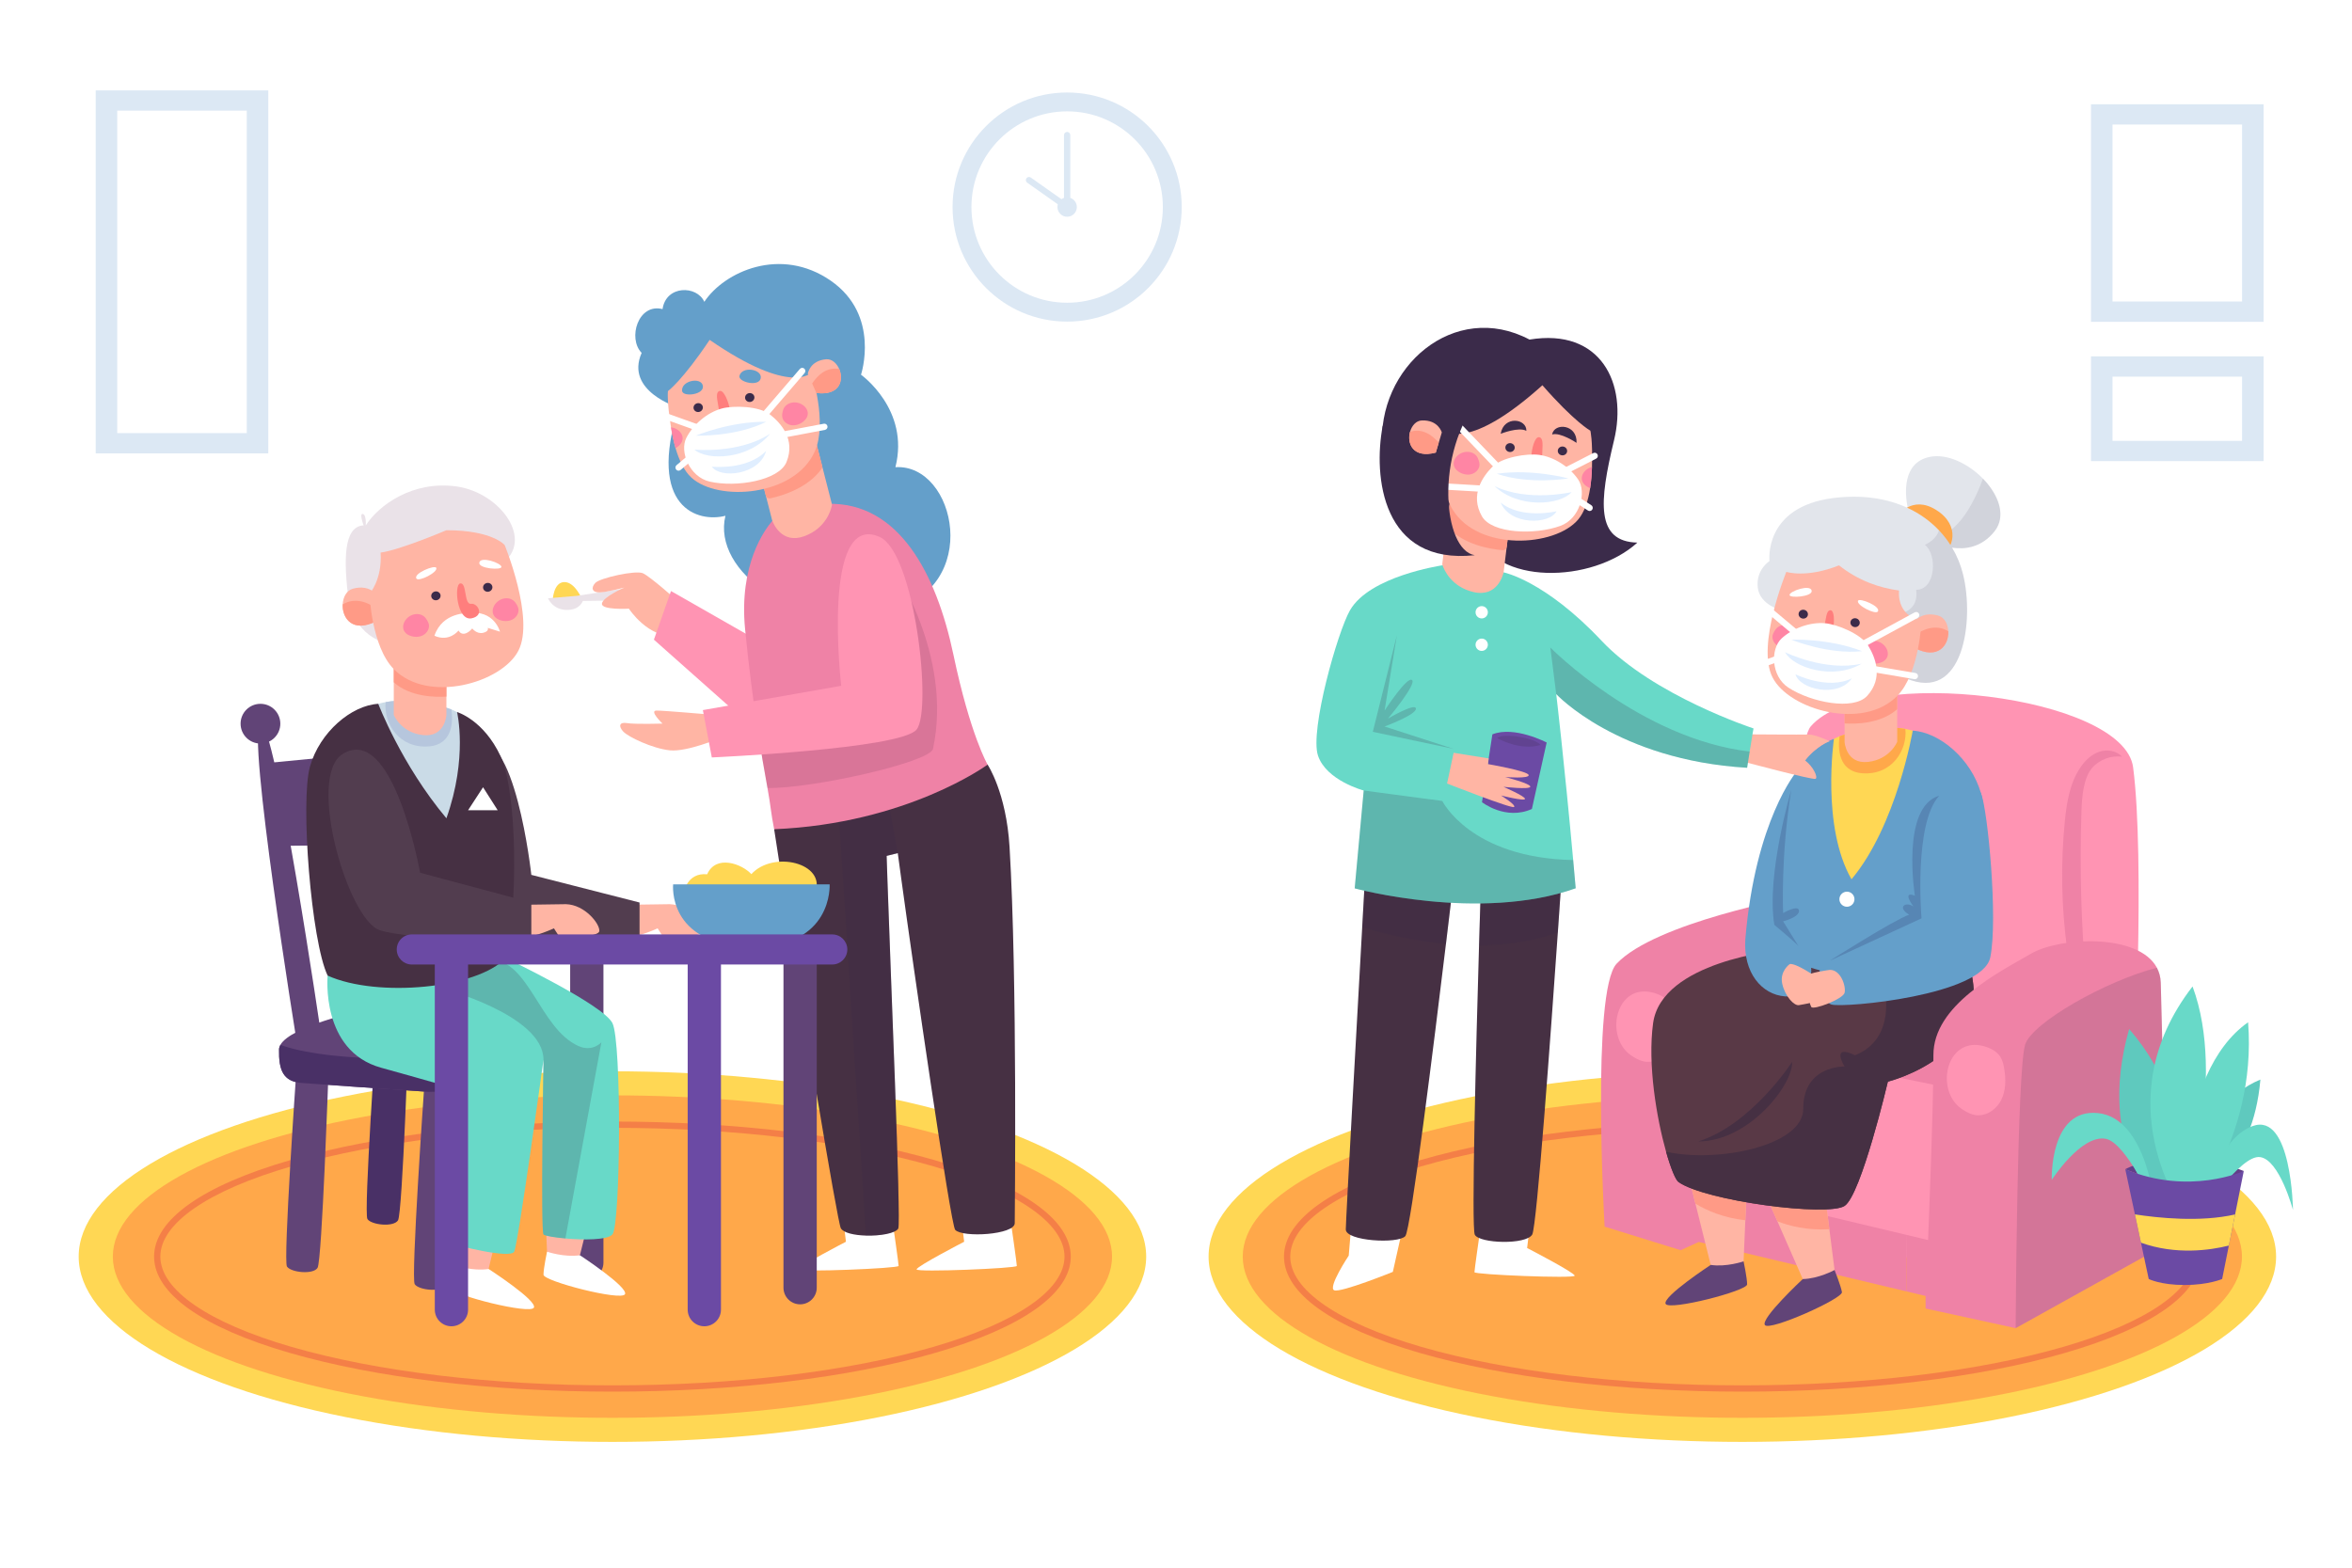 <?xml version="1.0" encoding="utf-8"?>
<!-- Generator: Adobe Illustrator 27.5.0, SVG Export Plug-In . SVG Version: 6.00 Build 0)  -->
<svg version="1.1" xmlns="http://www.w3.org/2000/svg" xmlns:xlink="http://www.w3.org/1999/xlink" x="0px" y="0px"
	 viewBox="0 0 750 500" style="enable-background:new 0 0 750 500;" xml:space="preserve">
<g id="BACKGROUND">
	<rect style="fill:#FFFFFF;" width="750" height="500"/>
</g>
<g id="OBJECTS">
	<g>
		<g>
			<ellipse style="fill:#FFD754;" cx="555.594" cy="400.779" rx="170.201" ry="59.1"/>
			<ellipse style="fill:#FFA84A;" cx="555.594" cy="400.779" rx="159.313" ry="51.421"/>
			<path style="fill:#F47F47;" d="M555.594,443.85c-38.865,0-75.416-4.39-102.92-12.361c-27.882-8.081-43.238-18.987-43.238-30.709
				s15.355-22.628,43.237-30.709c27.505-7.972,64.056-12.362,102.921-12.362c38.865,0,75.417,4.391,102.921,12.362
				c27.882,8.081,43.238,18.987,43.238,30.709s-15.355,22.628-43.238,30.709C631.01,439.46,594.459,443.85,555.594,443.85z
				 M555.594,359.708c-38.682,0-75.035,4.362-102.364,12.283c-26.561,7.698-41.794,18.19-41.794,28.788
				c0,10.598,15.233,21.09,41.794,28.788c27.329,7.92,63.682,12.282,102.364,12.282c38.682,0,75.036-4.362,102.364-12.282
				c26.561-7.698,41.794-18.19,41.794-28.788c0-10.598-15.233-21.09-41.794-28.788C630.63,364.07,594.276,359.708,555.594,359.708z"
				/>
		</g>
		<g>
			<path style="fill:#FF94B3;" d="M577.425,231.652c-5.641,6.476-6.384,72.931,0,100.622
				c24.897,5.986,102.992,12.285,102.992,12.285s3.617-70.501-0.214-99.832C677.219,221.876,594.661,211.862,577.425,231.652z"/>
			<polygon style="fill:#FF94B3;" points="586.727,312.192 538.868,326.469 538.868,381.669 629.006,406.868 645.739,309.34 			"/>
			<path style="fill:#EF82A6;" d="M546.145,379.116l-0.638-47.691l30.181-13.635c0,0,4.301-15.736-3.315-31.695
				c0,0-44.521,8.119-56.87,21.267c-8.16,8.689-3.83,83.858-3.83,83.858l24.258,7.523l5.761-2.639l66.222,15.778l0.155-17.995
				L546.145,379.116z"/>
			<path style="fill:#FF94B3;" d="M518.416,335.138c0.855,0.94,1.915,1.673,3.025,2.292c0.885,0.493,1.818,0.923,2.811,1.12
				c3.397,0.674,6.882-1.62,8.454-4.706c1.573-3.086,1.563-6.749,0.977-10.163c-0.22-1.285-0.529-2.585-1.231-3.684
				c-1.163-1.82-3.253-2.843-5.339-3.401C516.216,313.682,512.026,328.111,518.416,335.138z"/>
			<polygon style="fill:#EF82A6;" points="545.506,331.424 644.432,351.666 663.605,328.901 575.687,317.789 			"/>
			<g>
				<path style="fill:#FFB5A4;" d="M557.119,375.944l-0.076,1.784l-0.493,11.466l-0.561,13.105
					c-2.701,5.053-10.481,1.13-10.481,1.13l-4.867-19.526l-1.979-7.958H557.119z"/>
				<path style="fill:#614477;" d="M545.506,403.432c0,0-15.503,10.168-14.373,12.427c1.13,2.259,25.984-4.142,25.984-6.214
					c0-2.071-1.13-7.343-1.13-7.343S550.465,404.185,545.506,403.432z"/>
				<path style="fill:#FF9A86;" d="M557.042,377.728l-0.493,11.466c-7.109-0.79-12.426-3.177-15.908-5.291l-1.979-7.958h14.413
					C554.461,376.419,555.828,377.005,557.042,377.728z"/>
			</g>
			<g>
				<path style="fill:#FFB5A4;" d="M581.668,378.891l0.226,1.771l1.45,11.385l1.659,13.012c-1.809,5.437-10.14,2.882-10.14,2.882
					l-8.092-18.425l-3.294-7.51L581.668,378.891z"/>
				<path style="fill:#614477;" d="M574.86,407.944c0,0-13.565,12.638-12.07,14.675c1.495,2.036,24.913-8.468,24.563-10.51
					c-0.35-2.042-2.353-7.047-2.353-7.047S579.875,407.85,574.86,407.944z"/>
				<path style="fill:#FF9A86;" d="M581.893,380.662l1.45,11.385c-7.14,0.421-12.784-1.034-16.573-2.531l-3.294-7.51l14.206-2.432
					C579.128,379.809,580.574,380.155,581.893,380.662z"/>
			</g>
			<path style="fill:#593946;" d="M601.998,344.986c0,0-8.51,36.148-13.802,39.63c-5.3,3.482-44.098-1.486-52.931-7.593
				c-0.951-0.663-2.48-4.34-3.992-9.691c-3.007-10.642-5.937-27.867-4.136-40.997c2.709-19.73,39.961-23.221,39.961-23.221
				s24.92,5.691,48.659,4.417c3.966-0.212,7.899-0.611,11.678-1.274C637.967,336.093,601.998,344.986,601.998,344.986z"/>
			<path style="fill:#463043;" d="M571.479,338.668c0,0-12.946,20.04-29.935,25.376C557.64,364.044,571.748,346.035,571.479,338.668
				z"/>
			<path style="fill:#463043;" d="M601.998,344.986c0,0-8.51,36.148-13.802,39.63c-5.3,3.482-44.098-1.486-52.931-7.593
				c-0.951-0.663-2.48-4.34-3.992-9.691c16.384,3.652,43.775-1.885,43.749-13.717c-0.034-13.887,13.173-13.454,13.173-13.454
				s-4.621-7.372,3.346-3.593c13.343-5.359,9.385-21.216,9.385-21.216l14.829-7.823c3.966-0.212,7.899-0.611,11.678-1.274
				C637.967,336.093,601.998,344.986,601.998,344.986z"/>
			<g>
				<path style="fill:#FFD754;" d="M628.582,310.171c-47.291,4.994-61.484-7.058-61.484-7.058s-3.61-26.508,2.123-45.635
					c4.578-15.297,12.587-20.724,17.369-22.643c2.361-0.943,3.941-1.036,3.941-1.036l9.801-1.554c2.54-0.289,4.96-0.187,7.245,0.246
					c11.882,2.183,20.299,12.986,23.476,22.66C635.47,268.571,628.582,310.171,628.582,310.171z"/>
				<path style="fill:#FFA84A;" d="M593.853,246.624c-7.865-0.594-7.746-8.23-7.262-11.789c2.361-0.943,3.941-1.036,3.941-1.036
					l9.801-1.554c2.54-0.289,4.96-0.187,7.245,0.246C608.266,239.141,603.357,247.329,593.853,246.624z"/>
				<path style="fill:#FFB5A4;" d="M604.979,218.077v18.507c0,0-2.285,5.648-9.3,6.421c-7.024,0.773-7.482-6.336-7.482-6.336V224.43
					l15.857-6.005L604.979,218.077z"/>
				<path style="fill:#FF9A86;" d="M604.979,219.088v7.092c-5.274,4.714-13.335,4.773-16.783,4.552v-6.302l15.857-6.005
					C604.376,218.621,604.682,218.833,604.979,219.088z"/>
				<g>
					<path style="fill:#E2E5EB;" d="M637.207,167.45c-0.292,0.698-0.69,1.364-1.194,2.005c-4.181,5.286-9.573,5.805-13.527,5.229
						c-3.134-0.455-5.367-1.6-5.367-1.6l-0.836-0.909l-0.56-0.617l-6.917-7.526c0,0-0.236-0.779-0.479-2.022
						c-0.877-4.376-1.859-14.493,7.072-16.295c5.537-1.12,12.276,2.176,16.92,6.942C636.655,157.098,639.172,162.814,637.207,167.45
						z"/>
					<path style="opacity:0.1;fill:#3B2B4A;" d="M637.207,167.45c-0.292,0.698-0.69,1.364-1.194,2.005
						c-4.181,5.286-9.573,5.805-13.527,5.229c-3.134-0.455-5.367-1.6-5.367-1.6l-0.836-0.909l-0.56-0.617
						c8.907-0.227,14.558-13.25,16.596-18.901C636.655,157.098,639.172,162.814,637.207,167.45z"/>
					<path style="fill:#FFA84A;" d="M604.983,164.68c0,0,4.642-6.993,12.49-1.99c7.848,5.004,5.43,12.665,1.124,14.765
						C614.291,179.556,604.983,164.68,604.983,164.68z"/>
					<path style="fill:#E2E5EB;" d="M607.677,216.295c-2.168-1.055-4.466-2.225-6.836-3.451
						c-15.045-7.811-32.566-18.13-32.566-18.13s-7.185-1.673-7.77-7.38c-0.593-5.708,3.743-8.371,3.743-8.371
						s-2.03-17.351,20.493-20.136c9.215-1.137,17.156,0.187,23.586,3.183c3.897,1.811,7.234,4.246,9.962,7.129
						c1.624,1.705,3.02,3.564,4.197,5.545c1.575,2.647,2.744,5.505,3.483,8.493C629.591,197.775,626.23,224.39,607.677,216.295z"/>
					<path style="opacity:0.1;fill:#3B2B4A;" d="M607.677,216.295c-2.168-1.055-4.466-2.225-6.836-3.451l2.728-16.961
						c0,0,8.46,0.544,7.461-7.77c6.333-0.016,6.771-11.359,2.761-14.355c1.039-0.479,1.851-1.023,2.493-1.583
						c1.128-0.999,1.721-2.07,2.005-3.037c1.624,1.705,3.02,3.564,4.197,5.545c1.575,2.647,2.744,5.505,3.483,8.493
						C629.591,197.775,626.23,224.39,607.677,216.295z"/>
					<path style="fill:#FFB5A4;" d="M609.925,198.949l0.246,3.882l0.243,3.781c7.676,4.033,11.059-0.92,10.854-5.283
						c-0.111-2.313-1.227-4.455-3.25-5.01C612.193,194.718,609.925,198.949,609.925,198.949z"/>
					<path style="fill:#FF9A86;" d="M610.172,202.831l0.243,3.781c7.676,4.033,11.059-0.92,10.854-5.283
						C617.254,198.908,613.109,200.704,610.172,202.831z"/>
					<path style="fill:#FFB5A4;" d="M612.726,197.944c0,0-0.583,16.715-7.728,24.001c-10.996,11.213-34.516,4.386-39.77-5.875
						c-5.254-10.261,4.393-33.68,4.393-33.68s6.307,2.107,16.798-2.076c6.152,4.893,13.026,7.229,19.14,8.02
						C605.006,197.006,612.726,197.944,612.726,197.944z"/>
					<path style="fill:#3B2B4A;" d="M590.076,198.337c-0.135,0.769,0.415,1.507,1.227,1.65c0.813,0.142,1.58-0.366,1.715-1.135
						c0.135-0.769-0.415-1.507-1.227-1.65C590.978,197.06,590.21,197.568,590.076,198.337z"/>
					<path style="fill:#3B2B4A;" d="M573.549,195.628c-0.135,0.769,0.415,1.507,1.227,1.65c0.812,0.142,1.58-0.366,1.715-1.135
						c0.135-0.769-0.415-1.507-1.227-1.65C574.451,194.351,573.683,194.859,573.549,195.628z"/>
					<path style="fill:#FF7E7D;" d="M583.852,194.652c1.943,0.432,1.004,12.122-3.725,11.106c-4.218-0.906-1.879-4.923,0.203-4.621
						C582.664,201.476,581.584,194.147,583.852,194.652z"/>
					<path style="fill:#FFFFFF;" d="M577.704,188.398c-0.394-2.15-6.959,0.118-7.063,1.344
						C570.543,190.889,578.058,190.329,577.704,188.398z"/>
					<path style="fill:#FFFFFF;" d="M598.802,195.037c-0.738,1.088-6.88-1.995-6.337-3.42
						C592.872,190.548,599.906,193.408,598.802,195.037z"/>
					<path style="fill:#FF85A4;" d="M599.989,211.234c-1.339,0.57-2.968,0.633-4.279-0.038c-1.311-0.671-2.194-2.142-1.913-3.514
						c0.091-0.444,0.292-0.859,0.522-1.253c0.31-0.531,0.685-1.041,1.195-1.408c0.739-0.531,1.725-0.716,2.652-0.58
						C601.689,204.958,603.756,209.63,599.989,211.234z"/>
					<path style="fill:#FF85A4;" d="M571.439,206.198c-1.339,0.57-2.968,0.633-4.279-0.038c-1.311-0.671-2.194-2.142-1.913-3.514
						c0.091-0.444,0.292-0.859,0.522-1.253c0.31-0.532,0.685-1.041,1.195-1.408c0.739-0.531,1.725-0.716,2.652-0.58
						C573.14,199.922,575.207,204.594,571.439,206.198z"/>
					<path style="fill:#FFFFFF;" d="M581.938,198.776c3.951,0.343,11.512,3.434,13.786,7.145c2.274,3.712,4.938,10.27-0.333,16.028
						c-4.328,4.728-17.875,2.098-25.118-2.641c-5.567-3.642-5.763-12.352-2.163-15.678
						C571.71,200.305,577.213,198.365,581.938,198.776z"/>
					<path style="fill:#E0EEFF;" d="M571.204,204.015c0,0,11.847-0.5,22.594,3.666C582.875,208.845,571.204,204.015,571.204,204.015
						z"/>
					<path style="fill:#E0EEFF;" d="M569.221,208.02c0,0,12.846,6.315,24.414,3.65C584.544,217.064,571.809,212.909,569.221,208.02z
						"/>
					<path style="fill:#E0EEFF;" d="M572.536,215.061c0,0,10.222,5.106,17.993,1.289
						C585.947,222.809,573.763,219.749,572.536,215.061z"/>
					<path style="fill:#FFFFFF;" d="M594.103,206.387c-0.355,0-0.699-0.189-0.88-0.523c-0.264-0.485-0.083-1.092,0.402-1.356
						l16.93-9.194c0.485-0.262,1.093-0.084,1.356,0.402c0.264,0.485,0.083,1.092-0.402,1.356l-16.93,9.194
						C594.427,206.348,594.264,206.387,594.103,206.387z"/>
					<path style="fill:#FFFFFF;" d="M610.618,216.626c-0.055,0-0.112-0.004-0.169-0.014l-14.097-2.393
						c-0.544-0.092-0.911-0.609-0.818-1.153c0.092-0.544,0.606-0.912,1.153-0.818l14.097,2.393c0.544,0.092,0.911,0.609,0.818,1.153
						C611.52,216.281,611.097,216.626,610.618,216.626z"/>
					<path style="fill:#FFFFFF;" d="M572.547,202.749c-0.227,0-0.456-0.077-0.643-0.234l-7.901-6.639
						c-0.423-0.355-0.478-0.986-0.122-1.409c0.355-0.424,0.987-0.478,1.409-0.123l7.901,6.639c0.423,0.355,0.478,0.986,0.123,1.409
						C573.115,202.628,572.832,202.749,572.547,202.749z"/>
					<path style="fill:#FFFFFF;" d="M562.506,212.64c-0.41,0-0.794-0.254-0.941-0.663c-0.187-0.52,0.083-1.092,0.603-1.279
						l4.594-1.65c0.518-0.19,1.092,0.083,1.279,0.603c0.187,0.52-0.083,1.092-0.603,1.279l-4.594,1.65
						C562.732,212.621,562.618,212.64,562.506,212.64z"/>
				</g>
			</g>
			<g>
				<path style="fill:#EF82A6;" d="M690.85,396.834l-48.098,26.769l-28.726-6.26v-4.003l-6.114-1.461l0.154-17.992l6.755,1.616
					c0,0,1.778-42.999,1.705-58.962c-0.081-15.962,20.818-26.404,31.178-32.404c9.199-5.334,34.222-6.503,40.084,4.514
					c0.739,1.388,1.177,2.972,1.234,4.766C689.543,329.428,690.85,396.834,690.85,396.834z"/>
			</g>
			<path style="opacity:0.15;fill:#3B2B4A;" d="M690.85,396.834l-48.098,26.769c0,0,0.438-81.72,2.988-90.334
				c2.103-7.104,25.974-20.517,42.049-24.617c0.739,1.388,1.177,2.972,1.234,4.766C689.543,329.428,690.85,396.834,690.85,396.834z"
				/>
			<path style="fill:#649FCA;" d="M609.925,233.038c0,0-5.131,30.25-19.524,47.404c-9.69-16.877-5.599-44.784-5.599-44.784
				s-8.443,2.453-13.875,14.073c-5.432,11.62-7.755,37.593-3.827,53.381c8.908,9.701,48.763,12.16,61.484,7.057
				c5.25-10.913,6.243-46.051,3.118-57.118C628.576,241.984,618.388,233.499,609.925,233.038z"/>
			<path style="fill:#649FCA;" d="M631.701,253.051c2.162,5.237,5.452,40.118,2.962,52.274c-2.49,12.156-46.469,16.199-50.62,15.069
				c-3.261-0.888-5.766-10.468-2.51-12.804c4.474-3.21,31.193-14.693,31.193-14.693s-3.739-37.765,4.812-42.06
				C620.608,249.296,629.54,247.813,631.701,253.051z"/>
			<path style="fill:#649FCA;" d="M572.911,246.066c0,0-13.158,15.393-16.359,53.428c-0.753,10.733,5.234,17.754,12.669,18.295
				c7.435,0.541,10.369-8.275,6.914-12.834c-3.456-4.559-9.226-10.168-9.226-10.168S564.98,279.441,572.911,246.066z"/>
			<path style="fill:#5786B4;" d="M571.204,251.915c0,0-8.039,27.04-5.414,43.052c6.485,5.4,7.657,6.718,7.657,6.718l-4.85-7.84
				c0,0,5.233-1.318,5.067-3.389c-0.166-2.071-5.067,0.753-5.067,0.753S567.779,272.875,571.204,251.915z"/>
			<path style="fill:#5786B4;" d="M583.456,306.42c0,0,20.513-13.04,25.331-14.691c-4.032-2.403-1.02-4.33,1.384-2.592
				c-3.91-5.461,0.445-3.431,0.445-3.431s-4.566-28.375,7.775-31.922c-8.221,8.803-5.666,39.112-5.666,39.112L583.456,306.42z"/>
			<path style="fill:#FFB5A4;" d="M570.713,307.477c0,0-3.293,2.297-2.392,6.304c0.901,4.007,3.8,7.105,5.348,6.795
				c1.547-0.31,4.79-0.67,5.15-1.571c0.36-0.901,0-7.623,0-7.623S572.694,307.116,570.713,307.477z"/>
			<path style="fill:#FFB5A4;" d="M583.456,309.34c0,0-6.979,0.903-7.52,2.042c-0.54,1.138,0.939,8.704,1.64,9.785
				c0.701,1.081,10.087-2.522,10.618-4.503C588.725,314.682,587.013,309.221,583.456,309.34z"/>
			<path style="fill:#FFFFFF;" d="M591.348,286.795c0,1.328-1.076,2.404-2.404,2.404c-1.328,0-2.404-1.077-2.404-2.404
				s1.076-2.404,2.404-2.404C590.272,284.391,591.348,285.467,591.348,286.795z"/>
			<path style="fill:#FF94B3;" d="M623.815,352.191c0.855,0.94,1.915,1.673,3.025,2.292c0.885,0.493,1.818,0.923,2.811,1.12
				c3.397,0.674,6.882-1.62,8.454-4.706c1.573-3.086,1.563-6.749,0.977-10.163c-0.22-1.285-0.529-2.585-1.231-3.684
				c-1.163-1.82-3.253-2.843-5.339-3.401C621.615,330.735,617.424,345.164,623.815,352.191z"/>
			<path style="fill:#EF82A6;" d="M659.122,302.481c-1.789-13.393-2.026-26.993-0.705-40.44c0.592-6.029,1.583-12.259,4.979-17.275
				c1.479-2.185,3.473-4.133,5.971-4.983c2.498-0.85,5.544-0.396,7.307,1.567c-3.305-0.473-7.146,0.793-9.549,3.58
				c-2.78,3.224-3.237,9.242-3.384,13.497c-0.628,18.125-0.135,36.29,1.475,54.354"/>
		</g>
		<g>
			<path style="fill:#633F89;" d="M677.698,372.915c0,0,14.939-8.51,37.788,0.564C703.066,383.98,677.698,372.915,677.698,372.915z"
				/>
			<path style="fill:#5FC9BE;" d="M689.187,384.436c0,0-21.225-17.503-10.25-56.249
				C704.398,357.603,689.187,384.436,689.187,384.436z"/>
			<path style="fill:#68D9C8;" d="M696.257,386.424c0,0-25.538-35.022,2.899-71.802
				C710.224,344.315,696.257,386.424,696.257,386.424z"/>
			<path style="fill:#5FC9BE;" d="M701.72,379.271c0,0-2.487-25.971,19.073-34.956C718.358,372.375,701.72,379.271,701.72,379.271z"
				/>
			<path style="fill:#68D9C8;" d="M687.185,385.009c0,0-2.519-28.3-18.112-29.994s-14.814,21.307-14.814,21.307
				s9.306-14.472,17.153-13.12C678.022,364.341,687.185,385.009,687.185,385.009z"/>
			<path style="fill:#68D9C8;" d="M702.249,387.13c0,0,3.592-23.45,16.068-27.982c12.475-4.532,12.865,26.763,12.865,26.763
				s-4.288-16.091-10.526-16.871C714.418,368.262,702.249,387.13,702.249,387.13z"/>
			<path style="fill:#68D9C8;" d="M696.135,390.42c0,0-2.943-47.701,20.734-64.378C719.835,363.942,696.135,390.42,696.135,390.42z"
				/>
			<path style="fill:#6B4AA4;" d="M715.488,373.483l-2.769,13.851l-1.989,9.93l-2.135,10.66c0,0-4.352,1.916-12,1.916
				c-7.656,0-11.416-1.916-11.416-1.916l-2.476-11.578l-1.924-9.029l-3.077-14.404C698.146,381.431,715.488,373.483,715.488,373.483
				z"/>
			<path style="fill:#FFD754;" d="M712.72,387.334l-1.989,9.93c-5.992,1.494-16.863,3.069-28.027-0.918l-1.924-9.029
				C687.972,388.43,701.613,389.891,712.72,387.334z"/>
		</g>
		<g>
			<path style="fill:#FFB5A4;" d="M557.927,234.219c0,0,16.619,0.118,18.761,0.053c2.143-0.064,6.768,2.146,6.768,2.146
				s-4.238,1.42-7.838,6.124c2.677,2.024,4.146,5.414,3.322,5.862c-0.824,0.448-22.452-5.34-22.452-5.34L557.927,234.219z"/>
			<path style="fill:#FFFFFF;" d="M446.818,393.716l-2.67,11.935c0,0-16.45,6.667-18.673,5.883
				c-2.223-0.785,4.604-11.066,4.604-11.066l0.785-9.355L446.818,393.716z"/>
			<path style="fill:#FFFFFF;" d="M471.795,393.716c0,0-1.624,11.258-1.624,12.042c0,0.785,31.963,2.089,31.963,1.11
				c0-0.979-15.169-8.825-15.169-8.825l0.523-4.327H471.795z"/>
			<path style="fill:#463043;" d="M497.922,280.502c0,0-0.455,6.723-1.161,16.896c-2.16,30.959-6.698,93.842-8.168,96.351
				c-1.949,3.329-16.75,2.882-18.309,0.065c-1.145-2.078,0.439-61.243,1.348-92.25c0.325-11.091,0.568-18.577,0.568-18.577h-8.956
				c0,0-0.852,7.275-2.168,18.098c-3.743,31.032-11.213,91.268-12.95,93.168c-2.339,2.566-18.983,1.583-18.983-2.135
				c0-2.834,3.556-66.472,5.229-96.359c0.52-9.24,0.861-15.256,0.861-15.256C462.108,273.04,497.922,280.502,497.922,280.502z"/>
			<path style="opacity:0.2;fill:#3B2B4A;" d="M497.922,280.502c0,0-0.455,6.723-1.161,16.896
				c-8.128,2.964-16.758,4.108-25.129,4.165c0.325-11.091,0.568-18.577,0.568-18.577h-8.956c0,0-0.852,7.275-2.168,18.098
				c-10.425-0.974-19.884-3.28-26.704-5.326c0.52-9.24,0.861-15.256,0.861-15.256C462.108,273.04,497.922,280.502,497.922,280.502z"
				/>
			<path style="fill:#68D9C8;" d="M559.161,232.331c0,0-0.244,1.145-1.234,7.38c-0.227,1.437-0.495,3.142-0.812,5.164
				c-41.375-2.436-60.87-23.505-60.87-23.505s2.582,21.727,5.407,52.937c0.268,2.923,0.536,5.927,0.804,9.004
				c-30.707,10.88-70.475,0.024-70.475,0.024l2.874-31.21c0,0-11.878-3.126-14.574-11.115c-2.687-7.989,6.268-39.573,10.214-46.385
				c6.284-10.863,28.701-14.168,29.489-14.339l19.47,2.265c0,0,13.096,2.517,31.292,21.857
				C527.188,221.881,559.161,232.331,559.161,232.331z"/>
			<g>
				<path style="fill:#3B2B4A;" d="M466.354,169.228c0,0-23.723-0.365-25.599-26.226c-1.876-25.86,22.979-47.392,46.968-34.698
					c22.802-3.75,31.33,14.055,26.952,32.143c-4.765,19.684-5.862,32.292,7.442,32.613c-14.476,13.132-45.423,13.658-51.453-3.214"
					/>
				<path style="fill:#FFB5A4;" d="M462.536,158.403l-2.609,21.333c-0.023,0.186-0.004,0.37,0.056,0.547
					c0.451,1.315,2.746,6.866,9.849,8.54c7.707,1.815,9.477-5.576,9.626-6.274c0.008-0.036,0.012-0.067,0.017-0.103l1.637-13.39
					c0.062-0.507-0.196-1.001-0.649-1.238l-16.897-8.876L462.536,158.403z"/>
				<path style="fill:#FF9A86;" d="M462.318,160.18l-0.87,7.113c-0.044,0.359,0.067,0.725,0.315,0.989
					c5.028,5.355,12.981,6.806,17.36,7.197c0.664,0.059,1.255-0.414,1.335-1.076l0.654-5.348c0.062-0.507-0.196-1.001-0.649-1.238
					l-16.341-8.584c-0.363-0.191-0.798-0.191-1.159,0.004c-0.004,0.002-0.008,0.004-0.012,0.006
					C462.603,159.435,462.367,159.785,462.318,160.18z"/>
				<g>
					<path style="fill:#FFB5A4;" d="M507.644,148.937c-0.065,2.273-0.244,4.571-0.585,6.763c-0.625,3.978-1.786,7.583-3.808,9.987
						c-7.421,8.818-31.876,10.198-40.076-3.199c-5.326-8.704-2.152-25.121-2.152-25.121s7.226,6.747,30.815-14.497
						c10.235,11.717,15.289,14.495,15.289,14.495S507.904,140.201,507.644,148.937z"/>
					<path style="fill:#3B2B4A;" d="M483.013,142.831c-0.041,0.78-0.742,1.376-1.566,1.333s-1.458-0.711-1.417-1.49
						c0.041-0.779,0.742-1.376,1.566-1.332C482.419,141.384,483.054,142.051,483.013,142.831z"/>
					<path style="fill:#3B2B4A;" d="M499.726,143.897c-0.041,0.779-0.742,1.376-1.566,1.332c-0.824-0.044-1.458-0.711-1.417-1.49
						c0.041-0.779,0.742-1.376,1.566-1.332C499.133,142.45,499.767,143.117,499.726,143.897z"/>
					<path style="fill:#FF7E7D;" d="M490.649,139.438c-2.399-0.017-4.456,13.966,1.374,14.051c5.199,0.076,3.538-5.275,1.01-5.482
						C490.2,147.775,493.449,139.458,490.649,139.438z"/>
					<path style="fill:#FF85A4;" d="M464.95,150.325c1.177,0.856,2.751,1.283,4.179,0.923c1.428-0.36,2.619-1.596,2.652-2.996
						c0.011-0.453-0.092-0.903-0.228-1.338c-0.183-0.587-0.434-1.168-0.849-1.64c-0.602-0.683-1.521-1.085-2.455-1.16
						C464.7,143.828,461.638,147.917,464.95,150.325z"/>
					<path style="fill:#FF85A4;" d="M507.644,148.937c-0.065,2.273-0.244,4.571-0.585,6.763c-0.447-0.171-0.869-0.398-1.25-0.674
						C502.967,152.956,504.818,149.652,507.644,148.937z"/>
					<path style="fill:#FFFFFF;" d="M490.844,145.083c-3.927-0.552-11.989,0.765-15.038,3.872
						c-3.048,3.107-7.115,8.901-3.269,15.695c3.158,5.578,16.949,6.053,25.07,3.059c6.242-2.301,8.386-10.745,5.624-14.793
						C500.469,148.867,495.541,145.743,490.844,145.083z"/>
					<path style="fill:#E0EEFF;" d="M500.13,152.596c0,0-11.433-3.144-22.84-1.494C487.673,154.686,500.13,152.596,500.13,152.596z"
						/>
					<path style="fill:#E0EEFF;" d="M501.164,156.943c0,0-13.935,3.273-24.611-1.918
						C484.204,162.321,497.546,161.128,501.164,156.943z"/>
					<path style="fill:#E0EEFF;" d="M496.354,163.062c0,0-11.107,2.684-17.823-2.779
						C481.548,167.605,494.108,167.355,496.354,163.062z"/>
					<path style="fill:#FFFFFF;" d="M477.508,149.798c-0.263,0-0.526-0.104-0.723-0.309l-13.977-14.604
						c-0.382-0.399-0.368-1.032,0.031-1.414c0.399-0.381,1.032-0.367,1.414,0.031l13.977,14.604
						c0.382,0.399,0.368,1.032-0.031,1.414C478.005,149.706,477.756,149.798,477.508,149.798z"/>
					<path style="fill:#FFFFFF;" d="M473.393,156.901c-0.02,0-0.039-0.001-0.059-0.001l-14.274-0.829
						c-0.551-0.032-0.972-0.505-0.94-1.057c0.032-0.551,0.496-0.972,1.057-0.941l14.274,0.829c0.551,0.032,0.972,0.505,0.94,1.057
						C474.359,156.491,473.919,156.901,473.393,156.901z"/>
					<path style="fill:#FFFFFF;" d="M499.33,151.087c-0.364,0-0.714-0.199-0.892-0.545c-0.251-0.492-0.056-1.094,0.435-1.346
						l9.189-4.697c0.492-0.252,1.094-0.056,1.346,0.435c0.251,0.492,0.056,1.094-0.436,1.346l-9.188,4.697
						C499.638,151.052,499.483,151.087,499.33,151.087z"/>
					<path style="fill:#FFFFFF;" d="M506.896,162.977c-0.185,0-0.372-0.051-0.539-0.159l-4.107-2.638
						c-0.464-0.298-0.599-0.917-0.301-1.382c0.298-0.464,0.917-0.599,1.382-0.301l4.107,2.638c0.464,0.298,0.599,0.917,0.301,1.382
						C507.547,162.815,507.225,162.977,506.896,162.977z"/>
				</g>
				<path style="fill:#3B2B4A;" d="M478.531,138.34c0,0,5.801-2.287,8.189-0.922C486.891,133.494,479.552,132.439,478.531,138.34z"
					/>
				<path style="fill:#3B2B4A;" d="M502.729,141.248c0,0-5.171-3.486-7.797-2.669C495.613,134.711,503.006,135.266,502.729,141.248z
					"/>
				<path style="fill:#3B2B4A;" d="M471.781,127.098c-14.327,17.176-11.697,48.387-1.506,49.976
					c-29.621,3.21-32.425-25.161-29.364-41.226"/>
			</g>
			<g>
				<path style="fill:#FFB5A4;" d="M459.759,137.921l-0.971,3.258l-0.948,3.173c-7.328,1.93-9.239-2.951-8.21-6.627
					c0.548-1.949,1.918-3.554,3.75-3.63C458.657,133.873,459.759,137.921,459.759,137.921z"/>
				<path style="fill:#FF9A86;" d="M458.788,141.18l-0.948,3.173c-7.328,1.93-9.239-2.951-8.21-6.627
					C453.525,136.45,456.703,138.792,458.788,141.18z"/>
			</g>
			<path style="fill:#6B4AA4;" d="M475.885,234.218l-3.31,21.63c0,0,7.521,5.93,15.911,2.17l4.711-21.198
				C493.197,236.82,482.886,231.404,475.885,234.218z"/>
			<path style="fill:#FFB5A4;" d="M463.531,240.102l-2.092,9.789c0,0,20.818,8.205,21.394,7.486c0.576-0.72-4.188-3.666-4.188-3.666
				s7.643,1.939,7.643,1.075c0-0.864-6.862-3.837-6.862-3.837s8.521,0.958,8.555-0.05c0.034-1.008-8.015-3.072-8.015-3.072
				s7.912,0.625,7.477-0.67c-0.435-1.296-12.959-3.455-12.959-3.455l0.226-1.804L463.531,240.102z"/>
			<path style="opacity:0.2;fill:#3B2B4A;" d="M477.474,235.444c0,0,7.181,4.153,13.77,2.16
				C489.474,235.222,478.824,233.689,477.474,235.444z"/>
			<path style="opacity:0.2;fill:#3B2B4A;" d="M502.456,283.311c-30.707,10.88-70.475,0.024-70.475,0.024l2.874-31.21l25.064,3.337
				c0,0,8.939,18.211,41.733,18.845C501.92,277.23,502.188,280.234,502.456,283.311z"/>
			<path style="opacity:0.2;fill:#3B2B4A;" d="M463.531,238.852l-22.023-7.143c0,0,10.179-3.75,10-5.714s-8.929,3.214-8.929,3.214
				s9.286-11.072,7.679-12.322c-1.607-1.25-8.75,9.764-8.75,9.764l3.929-24.05l-7.679,30.806L463.531,238.852z"/>
			<circle style="fill:#FFFFFF;" cx="472.484" cy="195.279" r="1.964"/>
			<circle style="fill:#FFFFFF;" cx="472.484" cy="205.637" r="1.964"/>
			<path style="opacity:0.2;fill:#3B2B4A;" d="M557.927,239.711c-0.227,1.437-0.495,3.142-0.812,5.164
				c-41.375-2.436-60.87-23.505-60.87-23.505l-1.876-14.842C494.37,206.528,523.047,235.619,557.927,239.711z"/>
		</g>
	</g>
	<g>
		<g>
			<ellipse style="fill:#FFD754;" cx="195.291" cy="400.779" rx="170.201" ry="59.1"/>
			<ellipse style="fill:#FFA84A;" cx="195.291" cy="400.779" rx="159.313" ry="51.421"/>
			<path style="fill:#F47F47;" d="M195.291,443.85c-38.865,0-75.417-4.39-102.921-12.361c-27.882-8.081-43.238-18.987-43.238-30.709
				s15.355-22.628,43.238-30.709c27.504-7.972,64.056-12.362,102.921-12.362c38.865,0,75.417,4.391,102.921,12.362
				c27.882,8.081,43.238,18.987,43.238,30.709s-15.355,22.628-43.238,30.709C270.708,439.46,234.156,443.85,195.291,443.85z
				 M195.291,359.708c-38.682,0-75.036,4.362-102.364,12.283c-26.561,7.698-41.795,18.19-41.795,28.788
				c0,10.598,15.233,21.09,41.795,28.788c27.329,7.92,63.682,12.282,102.364,12.282s75.036-4.362,102.364-12.282
				c26.561-7.698,41.794-18.19,41.794-28.788c0-10.598-15.233-21.09-41.794-28.788C270.327,364.07,233.973,359.708,195.291,359.708z
				"/>
		</g>
		<g>
			<path style="fill:#FFB5A4;" d="M226.322,227.892c0,0-14.482-1.263-16.96-1.263c-2.477,0,1.906,4.158,1.906,4.158
				s-8.803,0.261-11.329-0.16c-2.526-0.421-2.753,1.052-1.166,2.736c1.587,1.684,9.301,5.376,14.81,5.95s16.111-3.943,16.111-3.943"
				/>
			<path style="fill:#FFD754;" d="M176.228,191.664c0,0,0.139-5.959,3.717-6.018c3.578-0.058,5.893,6.018,5.893,6.018H176.228z"/>
			<path style="fill:#EAE2E8;" d="M201.623,187.326l-17.679,2.709l-9.191,0.767c0,0,1.404,3.609,5.824,3.722
				c4.42,0.113,5.262-2.861,5.262-2.861l16.595-0.213L201.623,187.326z"/>
			<path style="fill:#FFB5A4;" d="M215.822,191.451c0,0-8.517-7.603-10.832-8.627c-2.315-1.025-13.68,1.514-15.154,3.086
				c-1.473,1.572-1.036,3.054,1.279,3.026c2.315-0.027,7.982-1.538,7.982-1.538s-6.945,3.03-7.156,5.135
				c-0.21,2.105,8.598,1.603,8.598,1.603s6.19,9.552,15.002,8.71"/>
			<path style="fill:#649FCA;" d="M216.384,129.997c0,0-17.214-5.139-11.778-17.443c-4.54-4.655-1.083-15.962,6.666-13.967
				c1.098-7.648,10.913-7.648,13.321-2.328c6.399-9.644,24.356-17.787,40.318-6.732s9.644,29.986,9.644,29.986
				s15.629,11.076,10.974,29.493c19.287-1.203,27.934,38.578-1.995,45.79c-29.929,7.212-56.532-12.585-52.209-30.288
				C222.639,166.764,206.273,162.108,216.384,129.997z"/>
			<g>
				<polygon style="fill:#FF94B3;" points="245.581,206.555 213.966,188.51 208.521,204.019 243.833,235.371 				"/>
				<g>
					<path style="fill:#FFFFFF;" d="M284.923,391.716c0,0,1.624,11.258,1.624,12.042c0,0.785-31.963,2.089-31.963,1.11
						c0-0.979,15.169-8.825,15.169-8.825l-0.523-4.327H284.923z"/>
					<path style="fill:#FFFFFF;" d="M322.618,391.716c0,0,1.624,11.258,1.624,12.042c0,0.785-31.963,2.089-31.963,1.11
						c0-0.979,15.169-8.825,15.169-8.825l-0.523-4.327H322.618z"/>
					<path style="fill:#463043;" d="M323.578,390.111c0,3.72-16.65,4.71-18.99,2.14c-1.45-1.59-13.57-85.39-17.18-111.86
						c-0.71-5.2-1.13-8.3-1.13-8.3l-3.55,0.89c0,0,0.1,3.01,0.27,8.06c0.85,25.99,4.39,109.03,3.44,110.77
						c-0.86,1.56-5.78,2.4-10.33,2.27c-3.68-0.11-7.11-0.84-7.98-2.33c-1.11-1.9-13.11-74.85-18.43-108.95
						c-1.72-11.05-2.84-18.33-2.84-18.33s41.2-28.06,68.07-20.6c0,0,5.958,8.885,6.997,26.268
						C324.456,312.474,323.578,388.736,323.578,390.111z"/>
					<path style="opacity:0.2;fill:#3B2B4A;" d="M286.438,391.811c-0.86,1.56-5.78,2.4-10.33,2.27l-8.651-134.525l15.95-3.273
						l2.871,15.809l-3.55,0.89c0,0,0.1,3.01,0.27,8.06C283.849,307.031,287.388,390.071,286.438,391.811z"/>
					<path style="fill:#EF82A6;" d="M247.188,165.102c-0.08,0.09-0.36,0.36-0.76,0.83c-0.15-0.02-0.22-0.04-0.22-0.04
						C246.798,165.442,247.098,165.172,247.188,165.102z"/>
					<path style="fill:#EF82A6;" d="M314.928,243.872c0,0-25.65,18.84-68.07,20.6c-1.02-5.02-1.07-7.39-2.13-13.15
						c-1.06-5.79-2.12-11.97-3.13-18.56c-1.49-9.78-2.87-20.48-4.01-32.16c-1.99-20.51,6.22-31.67,8.84-34.67
						c1.03,0.17,5.84,0.48,17.4-5.23c22.72-0.72,34.76,22.24,40.18,48.03C309.428,234.522,314.928,243.872,314.928,243.872z"/>
					<path style="opacity:0.15;fill:#622B4A;" d="M297.505,238.852c-0.921,4.267-38.707,12.74-52.777,12.471
						c-1.06-5.79-2.12-11.97-3.13-18.56l32.96-8.28l2.55-25.06l7.201-19.136C284.31,180.286,304.008,208.732,297.505,238.852z"/>
					<g>
						<path style="fill:#FFB5A4;" d="M259.917,139.87l5.331,20.821c0.047,0.182,0.052,0.366,0.014,0.549
							c-0.278,1.362-1.84,7.162-8.669,9.736c-7.41,2.791-10.115-4.311-10.353-4.984c-0.012-0.035-0.021-0.065-0.03-0.1
							l-3.346-13.068c-0.127-0.495,0.066-1.017,0.484-1.312l15.615-10.975L259.917,139.87z"/>
						<path style="fill:#FF9A86;" d="M260.361,141.605l1.777,6.943c0.09,0.35,0.027,0.728-0.185,1.021
							c-4.298,5.957-11.998,8.419-16.29,9.37c-0.651,0.144-1.297-0.249-1.463-0.895l-1.336-5.219
							c-0.127-0.495,0.066-1.017,0.484-1.312l15.101-10.614c0.336-0.236,0.767-0.292,1.15-0.145
							c0.004,0.002,0.008,0.003,0.012,0.005C259.983,140.902,260.262,141.219,260.361,141.605z"/>
						<g>
							<path style="fill:#FFB5A4;" d="M213.966,136.284c0.357,2.246,0.829,4.502,1.45,6.632c1.132,3.865,2.747,7.291,5.061,9.414
								c8.493,7.79,32.923,6.014,39.332-8.326c4.163-9.316-1.097-25.189-1.097-25.189s-6.299,7.62-32.423-10.413
								c-8.643,12.936-13.298,16.341-13.298,16.341S212.585,127.654,213.966,136.284z"/>
							<path style="fill:#3B2B4A;" d="M237.607,127.06c0.141,0.768,0.913,1.269,1.724,1.12c0.811-0.149,1.354-0.892,1.213-1.66
								c-0.141-0.768-0.913-1.269-1.724-1.12C238.009,125.549,237.466,126.293,237.607,127.06z"/>
							<path style="fill:#3B2B4A;" d="M221.17,130.267c0.141,0.768,0.913,1.269,1.724,1.12s1.354-0.892,1.213-1.66
								c-0.141-0.768-0.913-1.269-1.724-1.12C221.572,128.756,221.029,129.499,221.17,130.267z"/>
							<path style="fill:#FF7E7D;" d="M229.597,124.678c2.377-0.326,6.215,13.277,0.445,14.112
								c-5.146,0.744-4.187-4.776-1.707-5.307C231.115,132.888,226.824,125.058,229.597,124.678z"/>
							<path style="fill:#FF85A4;" d="M256.484,134.17c-1.057,1-2.563,1.626-4.025,1.452c-1.462-0.173-2.802-1.246-3.016-2.63
								c-0.069-0.448-0.025-0.907,0.054-1.356c0.106-0.606,0.28-1.215,0.631-1.735c0.508-0.755,1.368-1.271,2.285-1.466
								C255.896,127.695,259.458,131.356,256.484,134.17z"/>
							<path style="fill:#FF85A4;" d="M213.966,136.284c0.357,2.246,0.829,4.502,1.45,6.632c0.421-0.227,0.81-0.506,1.153-0.829
								C219.121,139.668,216.86,136.629,213.966,136.284z"/>
							<path style="fill:#FFFFFF;" d="M230.13,130.301c3.824-1.052,11.988-0.784,15.411,1.906c3.423,2.689,8.201,7.912,5.261,15.144
								c-2.414,5.938-16.03,8.182-24.469,6.258c-6.486-1.479-9.698-9.577-7.479-13.947S225.557,131.56,230.13,130.301z"/>
							<path style="fill:#E0EEFF;" d="M221.887,138.947c0,0,10.934-4.588,22.458-4.419
								C234.51,139.417,221.887,138.947,221.887,138.947z"/>
							<path style="fill:#E0EEFF;" d="M221.421,143.39c0,0,14.24,1.454,24.16-5.067C238.932,146.542,225.547,147.075,221.421,143.39
								z"/>
							<path style="fill:#E0EEFF;" d="M226.978,148.839c0,0,11.36,1.233,17.318-5.048
								C242.245,151.441,229.758,152.808,226.978,148.839z"/>
							<path style="fill:#FFFFFF;" d="M243.833,133.27c-0.23,0-0.462-0.079-0.651-0.241c-0.419-0.36-0.467-0.991-0.107-1.41
								l11.982-13.95c0.36-0.419,0.992-0.467,1.41-0.107c0.419,0.36,0.467,0.991,0.107,1.41l-11.982,13.95
								C244.395,133.152,244.114,133.27,243.833,133.27z"/>
							<path style="fill:#FFFFFF;" d="M248.828,139.785c-0.471,0-0.891-0.334-0.981-0.814c-0.103-0.543,0.254-1.066,0.796-1.169
								l14.049-2.658c0.544-0.108,1.065,0.253,1.168,0.796c0.103,0.543-0.254,1.066-0.796,1.168l-14.049,2.658
								C248.952,139.78,248.89,139.785,248.828,139.785z"/>
							<path style="fill:#FFFFFF;" d="M222.359,137.355c-0.112,0-0.226-0.019-0.337-0.059l-9.716-3.477
								c-0.52-0.186-0.791-0.758-0.605-1.278c0.186-0.52,0.758-0.792,1.278-0.605l9.716,3.477c0.52,0.186,0.79,0.758,0.605,1.278
								C223.155,137.101,222.77,137.355,222.359,137.355z"/>
							<path style="fill:#FFFFFF;" d="M216.384,150.12c-0.285,0-0.567-0.121-0.765-0.356c-0.356-0.422-0.302-1.053,0.121-1.409
								l3.733-3.145c0.422-0.356,1.053-0.302,1.409,0.121c0.356,0.422,0.302,1.053-0.121,1.409l-3.733,3.145
								C216.84,150.042,216.612,150.12,216.384,150.12z"/>
						</g>
					</g>
					<g>
						<path style="fill:#FFB5A4;" d="M257.594,119.201l1.381,3.106l1.348,3.025c7.515,0.972,8.782-4.114,7.289-7.627
							c-0.794-1.862-2.359-3.278-4.186-3.118C258.166,115.045,257.594,119.201,257.594,119.201z"/>
						<path style="fill:#FF9A86;" d="M258.975,122.308l1.348,3.025c7.515,0.972,8.782-4.114,7.289-7.627
							C263.587,116.94,260.736,119.672,258.975,122.308z"/>
					</g>
				</g>
				<path style="fill:#FF94B3;" d="M280.489,171.241c-18.687-8.309-12.25,47.485-12.25,47.485l-44.109,7.751l2.848,15.101
					c0,0,60.248-2.682,65.301-8.892C297.332,226.477,291.718,176.234,280.489,171.241z"/>
			</g>
			<path style="fill:#649FCA;" d="M217.501,124.672c0.189,2.021,7.12,1.298,6.628-1.616
				C223.637,120.142,217.193,121.371,217.501,124.672z"/>
			<path style="fill:#649FCA;" d="M235.797,119.863c-0.518,1.963,6.239,3.669,6.78,0.763
				C243.117,117.721,236.643,116.657,235.797,119.863z"/>
		</g>
		<g>
			<path style="fill:#FFB5A4;" d="M200.718,288.563c0,0,12.599-0.196,12.83-0.183c6.048,0.183,10.814,6.279,10.631,8.546
				s-12.647,2-12.647,2l-1.833-2.848c0,0-5.749,2.738-9.748,2.835C195.952,299.01,200.718,288.563,200.718,288.563z"/>
			<path style="fill:#523D4F;" d="M150.894,237.15c-12.314,5.898-0.796,56.187,9.413,59.531c10.209,3.344,43.634,3.344,43.634,3.344
				v-12.175l-34.513-8.819C169.428,279.031,164.178,230.788,150.894,237.15z"/>
			<path style="fill:#FFB5A4;" d="M167.65,288.563c0,0,12.599-0.196,12.83-0.183c6.049,0.183,10.814,6.279,10.631,8.546
				c-0.183,2.268-12.647,2-12.647,2l-1.833-2.848c0,0-5.749,2.738-9.748,2.835C162.884,299.01,167.65,288.563,167.65,288.563z"/>
			<path style="fill:#EAE2E8;" d="M123.159,205.085c0,0-10.66-1.942-12.229-15.519c-1.569-13.577-0.714-22.339,5.719-22.008
				c4.119-6.447,15.015-14.383,28.992-12.399c13.977,1.984,25.011,17.272,14.142,24.808
				C153.171,191.198,123.159,205.085,123.159,205.085z"/>
			<polyline style="fill:#614477;" points="114.944,240.483 85.361,243.344 88.976,269.782 117.819,269.477 			"/>
			<g>
				<path style="fill:#614477;" d="M187.119,408.003L187.119,408.003c-2.93,0-5.305-2.375-5.305-5.305V300.824h10.61v101.875
					C192.424,405.628,190.049,408.003,187.119,408.003z"/>
				<g>
					<path style="fill:#614477;" d="M255.138,416.004L255.138,416.004c-2.93,0-5.305-2.375-5.305-5.305V300.824h10.61v109.875
						C260.443,413.629,258.068,416.004,255.138,416.004z"/>
				</g>
			</g>
			<path style="fill:#493066;" d="M120.128,326.823c0,0-4.204,60.089-2.963,61.982c1.241,1.893,8.335,2.658,9.753,0.414
				c1.418-2.244,3.486-62.396,3.486-62.396"/>
			<path style="fill:#614477;" d="M94.471,341.974c0,0-4.204,60.089-2.963,61.982c1.241,1.893,8.335,2.658,9.753,0.414
				c1.418-2.244,3.486-62.396,3.486-62.396"/>
			<path style="fill:#614477;" d="M135.204,347.599c0,0-4.204,60.089-2.963,61.982c1.241,1.893,8.335,2.658,9.753,0.414
				c1.418-2.244,3.486-62.395,3.486-62.395"/>
			<path style="fill:#614477;" d="M153.238,349.362c0,0-7.25-0.49-16.6-1.13h-0.01c-15.61-1.07-37.08-2.55-40.63-2.85
				c-5.67-0.49-7.15-4.07-7.01-10.69c0.01-0.48,0.16-0.96,0.42-1.43c3.34-5.98,25.54-10.86,25.54-10.86l21.73,15.3l14.5,10.21
				L153.238,349.362z"/>
			<path style="fill:#493066;" d="M165.288,347.602l-14.11,0.31l-14.54,0.32h-0.01c-15.61-1.07-37.08-2.55-40.63-2.85
				c-5.67-0.49-7.15-4.07-7.01-10.69c0.01-0.48,0.16-0.96,0.42-1.43c6.26,2.25,18.48,4.62,42.12,4.43c1.81-0.01,3.52-0.01,5.15,0.01
				C174.498,338.172,165.288,347.602,165.288,347.602z"/>
			<g>
				<g>
					<path style="fill:#FFB5A4;" d="M173.308,372.859l0.076,1.784l0.493,11.466l0.561,13.105c2.701,5.053,10.481,1.13,10.481,1.13
						l4.867-19.526l1.979-7.958H173.308z"/>
					<path style="fill:#FFFFFF;" d="M184.921,400.347c0,0,15.503,10.168,14.373,12.427c-1.13,2.26-25.984-4.142-25.984-6.214
						c0-2.071,1.13-7.344,1.13-7.344S179.962,401.1,184.921,400.347z"/>
					<path style="fill:#FF9A86;" d="M173.384,374.643l0.493,11.466c7.109-0.79,12.426-3.177,15.908-5.291l1.979-7.958h-14.413
						C175.966,373.335,174.599,373.921,173.384,374.643z"/>
				</g>
				<g>
					<path style="fill:#FFB5A4;" d="M144.01,377.311l0.088,1.783l0.567,11.463l0.645,13.101c2.733,5.036,10.488,1.062,10.488,1.062
						l4.74-19.557l1.928-7.971L144.01,377.311z"/>
					<path style="fill:#FFFFFF;" d="M155.8,404.723c0,0,15.568,10.068,14.453,12.334c-1.115,2.267-26.011-3.974-26.024-6.046
						c-0.013-2.071,1.082-7.351,1.082-7.351S150.847,405.509,155.8,404.723z"/>
					<path style="fill:#FF9A86;" d="M148.533,377.577l-1.449,11.385c7.14,0.421,12.784-1.034,16.573-2.531l3.294-7.51l-14.206-2.432
						C151.299,376.724,149.853,377.071,148.533,377.577z"/>
				</g>
				<g>
					<path style="fill:#CADBE7;" d="M101.963,301.612c47.291,4.994,57.47-6.597,57.47-6.597s5.733-26.916,0-46.043
						c-4.578-15.297-10.697-20.777-15.479-22.696c-2.361-0.943-3.941-1.036-3.941-1.036l-9.801-1.554
						c-2.54-0.289-4.96-0.187-7.245,0.246c-11.882,2.183-20.299,12.986-23.476,22.66
						C95.075,260.011,101.963,301.612,101.963,301.612z"/>
					<path style="fill:#B6C6DD;" d="M136.693,238.064c7.865-0.594,7.746-8.23,7.262-11.789c-2.361-0.943-3.941-1.036-3.941-1.036
						l-9.801-1.554c-2.54-0.289-4.96-0.187-7.245,0.246C122.28,230.582,127.189,238.769,136.693,238.064z"/>
					<path style="fill:#FFB5A4;" d="M125.566,209.518v18.507c0,0,2.285,5.648,9.3,6.421c7.024,0.773,7.482-6.336,7.482-6.336
						v-12.239l-15.857-6.005L125.566,209.518z"/>
					<path style="fill:#FF9A86;" d="M125.566,210.529v7.092c5.274,4.714,13.335,4.773,16.783,4.552v-6.302l-15.857-6.005
						C126.169,210.062,125.864,210.274,125.566,210.529z"/>
					<g>
						<path style="fill:#FFB5A4;" d="M120.62,190.39l-0.246,3.882l-0.243,3.781c-7.676,4.033-11.059-0.92-10.854-5.283
							c0.111-2.313,1.227-4.455,3.25-5.01C118.353,186.158,120.62,190.39,120.62,190.39z"/>
						<path style="fill:#FF9A86;" d="M120.374,194.272l-0.243,3.781c-7.676,4.033-11.059-0.92-10.854-5.283
							C113.291,190.348,117.436,192.144,120.374,194.272z"/>
						<path style="fill:#FFB5A4;" d="M117.819,189.384c0,0,0.583,16.715,7.728,24.001c10.996,11.213,34.516,4.386,39.77-5.875
							s-4.393-33.68-4.393-33.68s-3.907-4.722-18.573-4.722c0,0-14.867,6.339-20.98,7.13
							C121.924,184.911,117.819,189.384,117.819,189.384z"/>
						<path style="fill:#3B2B4A;" d="M140.47,189.778c0.135,0.769-0.415,1.507-1.227,1.65c-0.813,0.142-1.58-0.366-1.715-1.135
							c-0.135-0.769,0.415-1.507,1.227-1.65C139.567,188.501,140.335,189.009,140.47,189.778z"/>
						<path style="fill:#3B2B4A;" d="M156.997,187.068c0.135,0.769-0.415,1.508-1.227,1.65c-0.812,0.142-1.58-0.366-1.715-1.135
							c-0.135-0.769,0.415-1.507,1.227-1.65C156.094,185.792,156.862,186.3,156.997,187.068z"/>
						<path style="fill:#FFFFFF;" d="M152.841,179.443c0.394-2.15,6.959,0.118,7.063,1.344
							C160.002,181.935,152.488,181.375,152.841,179.443z"/>
						<path style="fill:#FFFFFF;" d="M132.792,184.536c0.738,1.088,6.88-1.995,6.337-3.42
							C138.722,180.048,131.688,182.908,132.792,184.536z"/>
						<path style="fill:#FF85A4;" d="M130.556,202.674c1.339,0.57,2.968,0.633,4.279-0.038c1.311-0.671,2.194-2.142,1.913-3.515
							c-0.091-0.444-0.292-0.859-0.522-1.253c-0.31-0.531-0.685-1.041-1.195-1.408c-0.739-0.531-1.725-0.716-2.652-0.58
							C128.856,196.398,126.789,201.07,130.556,202.674z"/>
						<path style="fill:#FF85A4;" d="M159.106,197.638c1.339,0.57,2.968,0.633,4.279-0.038c1.311-0.671,2.194-2.142,1.913-3.515
							c-0.091-0.444-0.292-0.859-0.522-1.253c-0.31-0.531-0.685-1.041-1.195-1.408c-0.739-0.531-1.725-0.716-2.652-0.58
							C157.406,191.363,155.339,196.034,159.106,197.638z"/>
					</g>
				</g>
				<path style="fill:#68D9C8;" d="M195.288,393.712c-1.59,1.8-9.17,1.81-15,1.29c-3.66-0.32-6.62-0.86-6.98-1.29
					c-0.94-1.11,0-55.73,0-55.73s-8.09,58.93-9.35,61.24c-1.26,2.3-17.96-1.78-21.61-3.13c-3.65-1.36,2.699-48.879,2.699-48.879
					s-6.048-1.832-23.519-6.671c-19.391-5.371-17.05-29.38-17.05-29.38l56.75-5.61c0,0,31.04,14.8,34.06,20.75
					C198.308,332.252,197.888,390.792,195.288,393.712z"/>
				<path style="opacity:0.2;fill:#3B2B4A;" d="M191.768,332.432l-11.48,62.57c-3.66-0.32-6.62-0.86-6.98-1.29
					c-0.94-1.11,0-55.73,0-55.73c0-14.343-32.818-22.901-32.818-22.901s7.891-9.175,15.877-9.049
					c12.394,0.196,15.741,22.008,28.041,27.57C188.95,335.656,191.768,332.432,191.768,332.432z"/>
				<path style="fill:#463043;" d="M120.62,224.479c0,0,7.338,19.351,21.731,36.505c6.906-19.406,3.392-33.885,3.392-33.885
					s8.443,2.453,13.875,14.073c5.433,11.62,5.534,48.59,1.606,64.378c-8.908,9.701-40.85,12.76-56.745,5.615
					c-5.25-10.913-8.761-55.605-5.636-66.672C101.969,233.424,112.157,224.94,120.62,224.479z"/>
			</g>
			<path style="fill:#614477;" d="M94.637,332.433c0,0-16.135-99.703-11.584-101.619c4.551-1.916,19.445,99.858,19.445,99.858
				L94.637,332.433z"/>
			<path style="fill:#614477;" d="M89.389,230.814c0-3.499-2.837-6.336-6.336-6.336c-3.499,0-6.336,2.837-6.336,6.336
				s2.837,6.336,6.336,6.336C86.552,237.15,89.389,234.314,89.389,230.814z"/>
			<path style="fill:#6B4AA4;" d="M143.952,423.004L143.952,423.004c-2.93,0-5.305-2.375-5.305-5.305V302.824h10.61v114.875
				C149.257,420.629,146.882,423.004,143.952,423.004z"/>
			<path style="fill:#6B4AA4;" d="M224.593,423.004L224.593,423.004c-2.93,0-5.305-2.375-5.305-5.305V302.824h10.61v114.875
				C229.898,420.629,227.523,423.004,224.593,423.004z"/>
			<path style="fill:#EAE2E8;" d="M116.509,169.109c0,0-2.269-5.51-0.81-5.186C117.157,164.247,116.509,169.109,116.509,169.109z"/>
			<path style="fill:#FFFFFF;" d="M149.257,195.577c0,0-8.165-0.443-10.725,7.191c4.795,2.141,7.681-1.676,7.681-1.676
				s0.559,1.21,1.862,1.024c1.303-0.186,2.514-1.676,2.514-1.676s1.397,1.862,3.445,1.396s1.491-1.583,1.491-1.583l3.908,1.21
				C159.434,201.465,157.607,194.345,149.257,195.577z"/>
			<path style="fill:#FF7E7D;" d="M146.694,186.092c-1.943,0.433-1.004,12.122,3.725,11.106c4.218-0.906,1.879-4.923-0.203-4.621
				C147.882,192.917,148.961,185.587,146.694,186.092z"/>
			<path style="fill:#523D4F;" d="M109.268,240.483c-11.602,7.199,1.63,52.854,11.839,56.198
				c10.209,3.344,48.321,3.344,48.321,3.344v-12.175l-35.471-9.496C133.958,278.355,125.42,230.461,109.268,240.483z"/>
			<polygon style="fill:#FFFFFF;" points="149.257,258.419 158.702,258.419 154.034,251.083 			"/>
			<path style="fill:#FFD754;" d="M218.029,284.743c0,0,0.973-6.539,7.464-5.897c2.845-6.418,11.129-3.298,14.095-0.044
				c6.976-7.658,23.952-3.566,20.386,5.941C242.554,291.041,218.029,284.743,218.029,284.743z"/>
			<path style="fill:#649FCA;" d="M214.647,282.055c0,0-2.021,19.327,24.547,19.887c26.567,0.56,25.361-19.887,25.361-19.887
				H214.647z"/>
			<path style="fill:#6B4AA4;" d="M265.389,307.622H131.316c-2.65,0-4.799-2.148-4.799-4.799l0,0c0-2.65,2.148-4.799,4.799-4.799
				h134.073c2.65,0,4.799,2.148,4.799,4.799l0,0C270.188,305.474,268.039,307.622,265.389,307.622z"/>
		</g>
	</g>
	<g>
		<g>
			<rect x="666.773" y="33.257" style="fill:#DCE8F4;" width="55.035" height="69.376"/>
			<rect x="673.635" y="39.724" style="fill:#FFFFFF;" width="41.312" height="56.442"/>
			<rect x="666.773" y="113.658" style="fill:#DCE8F4;" width="55.035" height="33.412"/>
			<rect x="673.635" y="120.125" style="fill:#FFFFFF;" width="41.312" height="20.478"/>
			<rect x="30.516" y="28.823" style="fill:#DCE8F4;" width="55.035" height="115.783"/>
			<rect x="37.378" y="35.29" style="fill:#FFFFFF;" width="41.312" height="102.849"/>
		</g>
		<g>
			<circle style="fill:#DCE8F4;" cx="340.288" cy="66.038" r="36.536"/>
			<circle style="fill:#FFFFFF;" cx="340.288" cy="66.038" r="30.518"/>
			<path style="fill:#DCE8F4;" d="M341.288,67.968l-13.746-9.709c-0.451-0.319-0.558-0.943-0.24-1.394
				c0.318-0.45,0.943-0.558,1.394-0.24l10.591,7.482V43.078c0-0.552,0.448-1,1-1c0.552,0,1,0.448,1,1V67.968z"/>
			<path style="fill:#DCE8F4;" d="M343.38,66.038c0-1.708-1.384-3.092-3.092-3.092c-1.708,0-3.092,1.384-3.092,3.092
				c0,1.708,1.384,3.092,3.092,3.092C341.996,69.13,343.38,67.745,343.38,66.038z"/>
		</g>
	</g>
</g>
</svg>
